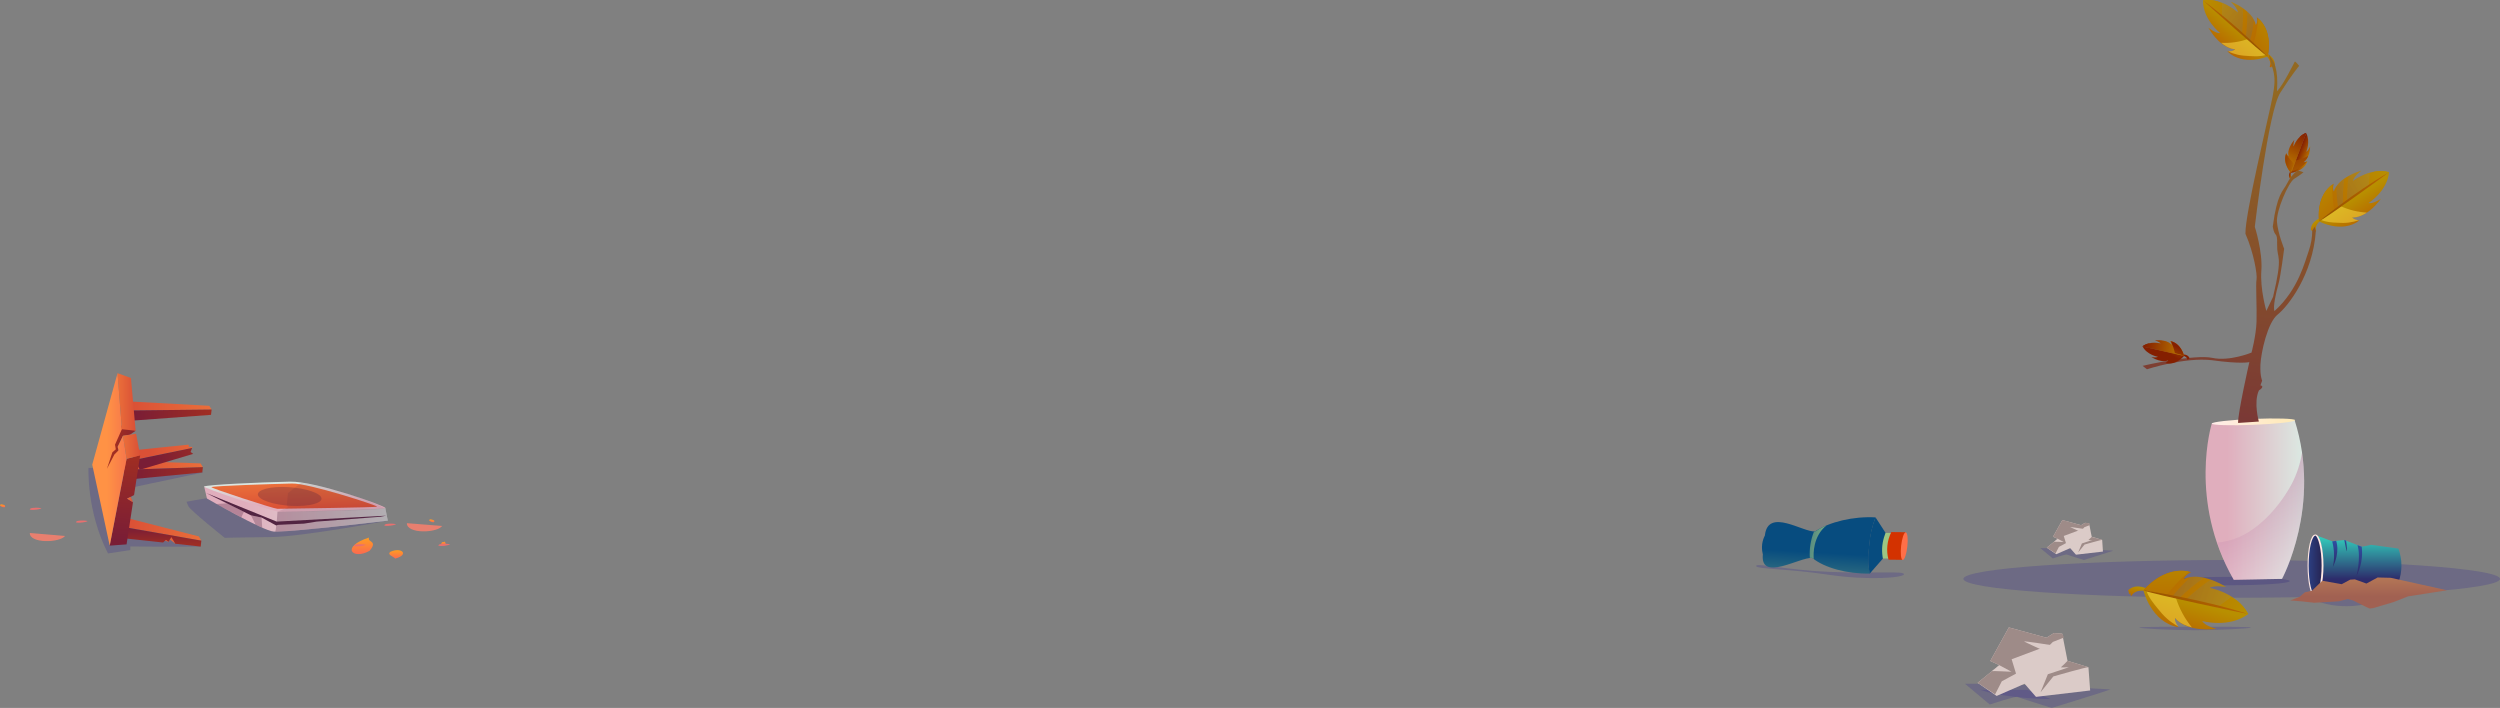 <?xml version="1.0" encoding="utf-8"?>
<!-- Generator: Adobe Illustrator 25.0.1, SVG Export Plug-In . SVG Version: 6.00 Build 0)  -->
<svg version="1.1" id="Layer_1" xmlns="http://www.w3.org/2000/svg" xmlns:xlink="http://www.w3.org/1999/xlink" x="0px" y="0px"
	 viewBox="0 0 1601.8 453.6" style="enable-background:new 0 0 1601.8 453.6;" xml:space="preserve">
<rect x="0" y="0" width="1601.8" height="453.6" fill="#808080" stroke="none"/>
<style type="text/css">
	.st0{opacity:0.3;fill-rule:evenodd;clip-rule:evenodd;fill:#42388E;enable-background:new    ;}
	.st1{fill-rule:evenodd;clip-rule:evenodd;fill:url(#SVGID_1_);}
	.st2{opacity:0.3;fill-rule:evenodd;clip-rule:evenodd;fill:#522442;enable-background:new    ;}
	.st3{fill-rule:evenodd;clip-rule:evenodd;fill:url(#SVGID_2_);}
	.st4{fill-rule:evenodd;clip-rule:evenodd;fill:url(#SVGID_3_);}
	.st5{fill-rule:evenodd;clip-rule:evenodd;fill:#522442;}
	.st6{opacity:0.12;fill-rule:evenodd;clip-rule:evenodd;fill:#522442;enable-background:new    ;}
	.st7{opacity:0.3;fill:#42388E;enable-background:new    ;}
	.st8{opacity:0.3;fill:#322E7C;enable-background:new    ;}
	.st9{opacity:0.3;fill-rule:evenodd;clip-rule:evenodd;fill:#993459;enable-background:new    ;}
	.st10{fill-rule:evenodd;clip-rule:evenodd;fill:#3147A1;}
	.st11{fill-rule:evenodd;clip-rule:evenodd;fill:#FFCF9D;}
	.st12{fill:url(#SVGID_4_);}
	.st13{opacity:0.3;fill:url(#SVGID_5_);enable-background:new    ;}
	.st14{fill:url(#SVGID_6_);}
	.st15{fill-rule:evenodd;clip-rule:evenodd;fill:url(#SVGID_7_);}
	.st16{fill-rule:evenodd;clip-rule:evenodd;fill:url(#SVGID_8_);}
	.st17{opacity:0.3;fill-rule:evenodd;clip-rule:evenodd;fill:url(#SVGID_9_);enable-background:new    ;}
	.st18{fill-rule:evenodd;clip-rule:evenodd;fill:url(#SVGID_10_);}
	.st19{fill-rule:evenodd;clip-rule:evenodd;fill:url(#SVGID_11_);}
	.st20{opacity:0.3;fill-rule:evenodd;clip-rule:evenodd;fill:url(#SVGID_12_);enable-background:new    ;}
	.st21{fill-rule:evenodd;clip-rule:evenodd;fill:url(#SVGID_13_);}
	.st22{opacity:0.5;fill-rule:evenodd;clip-rule:evenodd;fill:#FFE148;enable-background:new    ;}
	.st23{fill-rule:evenodd;clip-rule:evenodd;fill:url(#SVGID_14_);}
	.st24{fill-rule:evenodd;clip-rule:evenodd;fill:url(#SVGID_15_);}
	.st25{fill-rule:evenodd;clip-rule:evenodd;fill:url(#SVGID_16_);}
	.st26{opacity:0.3;fill-rule:evenodd;clip-rule:evenodd;fill:url(#SVGID_17_);enable-background:new    ;}
	.st27{fill-rule:evenodd;clip-rule:evenodd;fill:url(#SVGID_18_);}
	.st28{fill-rule:evenodd;clip-rule:evenodd;fill:url(#SVGID_19_);}
	.st29{opacity:0.3;fill-rule:evenodd;clip-rule:evenodd;fill:url(#SVGID_20_);enable-background:new    ;}
	.st30{fill-rule:evenodd;clip-rule:evenodd;fill:url(#SVGID_21_);}
	.st31{opacity:0.5;fill-rule:evenodd;clip-rule:evenodd;fill:url(#SVGID_22_);enable-background:new    ;}
	.st32{fill-rule:evenodd;clip-rule:evenodd;fill:url(#SVGID_23_);}
	.st33{fill-rule:evenodd;clip-rule:evenodd;fill:url(#SVGID_24_);}
	.st34{fill-rule:evenodd;clip-rule:evenodd;fill:url(#SVGID_25_);}
	.st35{opacity:0.3;fill-rule:evenodd;clip-rule:evenodd;fill:url(#SVGID_26_);enable-background:new    ;}
	.st36{fill-rule:evenodd;clip-rule:evenodd;fill:url(#SVGID_27_);}
	.st37{fill-rule:evenodd;clip-rule:evenodd;fill:url(#SVGID_28_);}
	.st38{opacity:0.3;fill-rule:evenodd;clip-rule:evenodd;fill:url(#SVGID_29_);enable-background:new    ;}
	.st39{fill-rule:evenodd;clip-rule:evenodd;fill:url(#SVGID_30_);}
	.st40{fill-rule:evenodd;clip-rule:evenodd;fill:url(#SVGID_31_);}
	.st41{fill:url(#SVGID_32_);}
	.st42{fill-rule:evenodd;clip-rule:evenodd;fill:url(#SVGID_33_);}
	.st43{fill-rule:evenodd;clip-rule:evenodd;fill:url(#SVGID_34_);}
	.st44{opacity:0.3;fill-rule:evenodd;clip-rule:evenodd;fill:url(#SVGID_35_);enable-background:new    ;}
	.st45{fill-rule:evenodd;clip-rule:evenodd;fill:url(#SVGID_36_);}
	.st46{fill-rule:evenodd;clip-rule:evenodd;fill:url(#SVGID_37_);}
	.st47{opacity:0.3;fill-rule:evenodd;clip-rule:evenodd;fill:url(#SVGID_38_);enable-background:new    ;}
	.st48{fill-rule:evenodd;clip-rule:evenodd;fill:url(#SVGID_39_);}
	.st49{opacity:0.5;fill-rule:evenodd;clip-rule:evenodd;fill:url(#SVGID_40_);enable-background:new    ;}
	.st50{fill-rule:evenodd;clip-rule:evenodd;fill:url(#SVGID_41_);}
	.st51{fill-rule:evenodd;clip-rule:evenodd;fill:url(#SVGID_42_);}
	.st52{fill-rule:evenodd;clip-rule:evenodd;fill:url(#SVGID_43_);}
	.st53{opacity:0.3;fill-rule:evenodd;clip-rule:evenodd;fill:url(#SVGID_44_);enable-background:new    ;}
	.st54{fill-rule:evenodd;clip-rule:evenodd;fill:url(#SVGID_45_);}
	.st55{fill-rule:evenodd;clip-rule:evenodd;fill:url(#SVGID_46_);}
	.st56{opacity:0.3;fill-rule:evenodd;clip-rule:evenodd;fill:url(#SVGID_47_);enable-background:new    ;}
	.st57{fill-rule:evenodd;clip-rule:evenodd;fill:url(#SVGID_48_);}
	.st58{fill-rule:evenodd;clip-rule:evenodd;fill:url(#SVGID_49_);}
	.st59{fill-rule:evenodd;clip-rule:evenodd;fill:url(#SVGID_50_);}
	.st60{fill:#FFE8E3;}
	.st61{fill:url(#SVGID_51_);}
	.st62{fill-rule:evenodd;clip-rule:evenodd;fill:#FFE8E3;}
	.st63{fill-rule:evenodd;clip-rule:evenodd;fill:url(#SVGID_52_);}
	.st64{fill-rule:evenodd;clip-rule:evenodd;fill:url(#SVGID_53_);}
	.st65{fill-rule:evenodd;clip-rule:evenodd;fill:url(#SVGID_54_);}
	.st66{fill-rule:evenodd;clip-rule:evenodd;fill:url(#SVGID_55_);}
	.st67{fill-rule:evenodd;clip-rule:evenodd;fill:#DBCBC8;}
	.st68{fill-rule:evenodd;clip-rule:evenodd;fill:#9E8B88;}
	.st69{fill-rule:evenodd;clip-rule:evenodd;fill:url(#SVGID_56_);}
	.st70{fill-rule:evenodd;clip-rule:evenodd;fill:url(#SVGID_57_);}
	.st71{fill-rule:evenodd;clip-rule:evenodd;fill:#D33200;}
	.st72{fill:#FF6F48;}
	.st73{fill-rule:evenodd;clip-rule:evenodd;fill:url(#SVGID_58_);}
	.st74{fill-rule:evenodd;clip-rule:evenodd;fill:url(#SVGID_59_);}
	.st75{fill-rule:evenodd;clip-rule:evenodd;fill:url(#SVGID_60_);}
	.st76{fill-rule:evenodd;clip-rule:evenodd;fill:url(#SVGID_61_);}
	.st77{fill-rule:evenodd;clip-rule:evenodd;fill:url(#SVGID_62_);}
	.st78{fill-rule:evenodd;clip-rule:evenodd;fill:url(#SVGID_63_);}
	.st79{fill-rule:evenodd;clip-rule:evenodd;fill:url(#SVGID_64_);}
	.st80{fill-rule:evenodd;clip-rule:evenodd;fill:url(#SVGID_65_);}
	.st81{fill-rule:evenodd;clip-rule:evenodd;fill:url(#SVGID_66_);}
	.st82{fill-rule:evenodd;clip-rule:evenodd;fill:url(#SVGID_67_);}
	.st83{fill-rule:evenodd;clip-rule:evenodd;fill:url(#SVGID_68_);}
	.st84{fill-rule:evenodd;clip-rule:evenodd;fill:url(#SVGID_69_);}
	.st85{fill-rule:evenodd;clip-rule:evenodd;fill:url(#SVGID_70_);}
	.st86{fill-rule:evenodd;clip-rule:evenodd;fill:url(#SVGID_71_);}
	.st87{fill-rule:evenodd;clip-rule:evenodd;fill:url(#SVGID_72_);}
	.st88{fill-rule:evenodd;clip-rule:evenodd;fill:url(#SVGID_73_);}
	.st89{fill-rule:evenodd;clip-rule:evenodd;fill:url(#SVGID_74_);}
	.st90{fill:url(#SVGID_75_);}
	.st91{fill:url(#SVGID_76_);}
	.st92{fill:url(#SVGID_77_);}
	.st93{fill:url(#SVGID_78_);}
	.st94{fill:url(#SVGID_79_);}
	.st95{fill-rule:evenodd;clip-rule:evenodd;fill:#E87F6F;}
	.st96{fill-rule:evenodd;clip-rule:evenodd;fill:#E8706F;}
</style>
<g>
	<g id="Layer_2_1_">
		<g id="Garbage">
			<path class="st0" d="M248.5,333.6c0,0-54.8,10.3-74.7,10.5s-29.8,0.5-29.8,0.5s-22.1-17.6-23.3-20.3l-1.2-2.8
				c0,0,32.7-6.2,37.7-5.6S248.5,333.6,248.5,333.6z"/>
			
				<linearGradient id="SVGID_1_" gradientUnits="userSpaceOnUse" x1="130.75" y1="129.116" x2="248.48" y2="129.116" gradientTransform="matrix(1 0 0 -1 0 455.276)">
				<stop  offset="0.22" style="stop-color:#E0AEBD"/>
				<stop  offset="1" style="stop-color:#DBEAE3"/>
			</linearGradient>
			<path class="st1" d="M248.5,333.6c0,0-57.1,6.8-70.6,7h-0.1c-1,0-1.8,0-2.4,0c-7.1-0.5-42.8-21.2-42.8-21.2
				c-0.5-2-1.8-7.7-1.8-7.7l73.1,12.4l43,1.4C247.4,328.4,248.5,333.6,248.5,333.6z"/>
			<path class="st2" d="M248.5,333.6c0,0-57.1,6.8-70.6,7h-1.5c0.8-3,1.4-12.8,1.4-12.8l26.1-3.8l43,1.4
				C247.4,328.4,248.5,333.6,248.5,333.6z"/>
			
				<linearGradient id="SVGID_2_" gradientUnits="userSpaceOnUse" x1="140.227" y1="218.375" x2="140.227" y2="237.521" gradientTransform="matrix(1 -2.478114e-02 -2.478114e-02 -1 54.244 549.481)">
				<stop  offset="0.22" style="stop-color:#E0AEBD"/>
				<stop  offset="1" style="stop-color:#DBEAE3"/>
			</linearGradient>
			<path class="st3" d="M130.8,311.7c-1.7,0.7,44.9,16.3,48.2,16.2c14-0.3,66.9-1.4,67.9-2.4s-44.3-17.3-61.2-16.9
				C164.7,309.1,133.5,310.5,130.8,311.7z"/>
			
				<linearGradient id="SVGID_3_" gradientUnits="userSpaceOnUse" x1="140.011" y1="219.984" x2="140.011" y2="236.408" gradientTransform="matrix(1 -2.478114e-02 -2.478114e-02 -1 54.244 549.481)">
				<stop  offset="0" style="stop-color:#DA5036"/>
				<stop  offset="1" style="stop-color:#EA6F3A"/>
			</linearGradient>
			<path class="st4" d="M135.5,312.1c-1.1,0.5,40.1,13.9,42.2,13.9c8.9-0.2,63.3-0.8,63.9-1.4s-43.8-15.1-54.5-14.8
				C173.8,310.1,137.2,311.3,135.5,312.1z"/>
			<polygon class="st5" points="131.9,315.8 177.3,334.2 247.5,330.4 243.8,331.1 202.9,334.2 194.8,335.5 178,336.3 177,336.7 
				167.6,331.6 160.8,330.2 131.9,315.8 			"/>
			<path class="st2" d="M165.8,318.2c2.7,3.4,13.9,6.1,24.8,6s17.5-2.9,14.8-6.2s-13.7-6-24.6-6S163.1,314.9,165.8,318.2z"/>
			<polygon class="st2" points="160.8,330.2 163.8,336.2 168,338.1 167.6,331.6 			"/>
			<polygon class="st2" points="156.3,327.9 154.6,331.5 138.6,322.9 145.4,322.5 			"/>
			<path class="st6" d="M177.8,327.9c0,0,66.9-0.6,69-2.3c-17.1-7.9-35.2-13.4-53.8-16.3l-8.5,6.6l-0.8,8.2l1.1,0.8L177.8,327.9z"/>
			<path class="st0" d="M69.2,354.6c-13.8-26.9-12.5-54.8-12.5-54.8h70.3l3.1,2.9l-45.4,9.6l-3.2,30.9l43.8,4.6l3.4,2.4
				c0,0-27.3,0.2-45.2-0.1v2.3L69.2,354.6z"/>
			<g id="Layer_2-2">
				<g id="Leave_Pot_Behnid_the_charachters_rock">
					<ellipse class="st7" cx="1429.9" cy="370.9" rx="171.9" ry="12.1"/>
					<ellipse class="st8" cx="1428.4" cy="372.3" rx="38.7" ry="2.7"/>
					<path class="st9" d="M1289.7,420.2c1.1-3.8,13.3,2.3,13.3,2.3S1288.3,425.2,1289.7,420.2z"/>
					<path class="st0" d="M1483.6,384.8c0,0,28.4-3.3,40.1,0C1511.1,389.5,1495.8,389.7,1483.6,384.8z"/>
					<path class="st0" d="M1268.9,442h30.1l14.8,5.9C1313.8,447.9,1286.1,447.9,1268.9,442z"/>
					<path class="st10" d="M1208.8,347c-4.1-1.3-2.3,8.1-1.2,8.8C1208.6,355.9,1210.1,350.4,1208.8,347z"/>
					<path class="st11" d="M1512.2,375.2c0,0,3.9-1.7,5.7-0.8C1517.9,374.4,1514.9,374.9,1512.2,375.2z"/>
					
						<linearGradient id="SVGID_4_" gradientUnits="userSpaceOnUse" x1="1413.105" y1="134.956" x2="1476.371" y2="134.956" gradientTransform="matrix(1 0 0 -1 0 455.276)">
						<stop  offset="0.22" style="stop-color:#E0AEBD"/>
						<stop  offset="1" style="stop-color:#DBEAE3"/>
					</linearGradient>
					<path class="st12" d="M1417.1,271.5c0,0-15.2,49.1,14.1,100l30.9-0.6c0,0,25.6-47,8.1-101.7L1417.1,271.5z"/>
					
						<linearGradient id="SVGID_5_" gradientUnits="userSpaceOnUse" x1="1440.271" y1="157.579" x2="1471.361" y2="69.429" gradientTransform="matrix(1 0 0 -1 0 455.276)">
						<stop  offset="0" style="stop-color:#A23776"/>
						<stop  offset="1" style="stop-color:#FFFFFF"/>
					</linearGradient>
					<path class="st13" d="M1475,289.9c-1.1,6.9-3.3,13.7-6.5,19.9c-3.9,7.3-8.8,14.1-14.5,20.1c-5.7,5.9-12.3,11.2-19.8,14.4
						c-4.2,1.8-8.7,2.9-13.2,3.3h-0.5c2.8,8.3,6.5,16.2,10.8,23.8l30.9-0.6C1462.2,370.9,1481.5,335.2,1475,289.9z"/>
					
						<linearGradient id="SVGID_6_" gradientUnits="userSpaceOnUse" x1="1412.134" y1="202.839" x2="1465.954" y2="202.839" gradientTransform="matrix(0.989 -4.042106e-02 -8.627049e-04 -1.001 16.867 531.654)">
						<stop  offset="0" style="stop-color:#FFEDEE"/>
						<stop  offset="1" style="stop-color:#FFEAB8"/>
					</linearGradient>
					<path class="st14" d="M1443.7,268.4c14.7-0.6,26.7-0.2,26.8,0.8c0,1.1-11.9,2.4-26.6,3c-14.7,0.6-26.7,0.2-26.8-0.8
						C1417,270.4,1429,269,1443.7,268.4z"/>
					
						<linearGradient id="SVGID_7_" gradientUnits="userSpaceOnUse" x1="1431.649" y1="944.636" x2="1431.429" y2="950.686" gradientTransform="matrix(0.865 -0.502 -0.502 -0.865 722.429 1683.21)">
						<stop  offset="0" style="stop-color:#B86600"/>
						<stop  offset="1" style="stop-color:#B88F00"/>
					</linearGradient>
					<path class="st15" d="M1487.5,139.4c0,0-7,2-6.9,8l1.8,1l0.3-0.8l0.6,0.8l0.7-0.4c0,0-1.8-3.6,4.1-7.8L1487.5,139.4z"/>
					
						<linearGradient id="SVGID_8_" gradientUnits="userSpaceOnUse" x1="1433.912" y1="958.302" x2="1488.496" y2="958.302" gradientTransform="matrix(0.865 -0.502 -0.502 -0.865 722.429 1683.21)">
						<stop  offset="0" style="stop-color:#B86600"/>
						<stop  offset="1" style="stop-color:#B88F00"/>
					</linearGradient>
					<path class="st16" d="M1485.9,141.8c0,0-2.6-16.6,9.4-24.2c-1.1,3.7,0.1,5,0.1,5s1.6-8.3,17.5-13.2c0,0-5,3.7-5.3,6.5
						c0,0,11.3-8.7,23.1-5.6L1485.9,141.8z"/>
					
						<linearGradient id="SVGID_9_" gradientUnits="userSpaceOnUse" x1="1433.932" y1="958.919" x2="1488.492" y2="958.919" gradientTransform="matrix(0.865 -0.502 -0.502 -0.865 722.429 1683.21)">
						<stop  offset="0" style="stop-color:#685E5E"/>
						<stop  offset="1" style="stop-color:#B59945"/>
					</linearGradient>
					<path class="st17" d="M1518.4,110.7c-3.9,1.1-7.5,2.9-10.8,5.2c0.3-2.8,5.3-6.5,5.3-6.5c-2.8,0.8-5.5,1.9-8,3.3
						c-0.4,2.3-0.7,4.5-0.8,6.8c-0.2,3-0.3,6.1-0.3,9.2v0.5l13.7-9.6C1518,116.6,1518.2,113.6,1518.4,110.7z"/>
					
						<linearGradient id="SVGID_10_" gradientUnits="userSpaceOnUse" x1="1433.932" y1="956.887" x2="1488.492" y2="956.887" gradientTransform="matrix(0.865 -0.502 -0.502 -0.865 722.429 1683.21)">
						<stop  offset="0" style="stop-color:#B86600"/>
						<stop  offset="1" style="stop-color:#B88F00"/>
					</linearGradient>
					<path class="st18" d="M1520.5,117.5l10.2-7.2c-3.1-0.8-6.4-0.9-9.5-0.3C1521,112.5,1520.8,115,1520.5,117.5z"/>
					
						<linearGradient id="SVGID_11_" gradientUnits="userSpaceOnUse" x1="1448.466" y1="939.897" x2="1439.476" y2="973.047" gradientTransform="matrix(0.865 -0.502 -0.502 -0.865 722.429 1683.21)">
						<stop  offset="0" style="stop-color:#B86600"/>
						<stop  offset="1" style="stop-color:#B88F00"/>
					</linearGradient>
					<path class="st19" d="M1494.4,118.2c-10.9,7.9-8.5,23.6-8.5,23.6l9.8-6.9C1494.7,129.4,1494.2,123.8,1494.4,118.2z"/>
					
						<linearGradient id="SVGID_12_" gradientUnits="userSpaceOnUse" x1="1433.932" y1="958.588" x2="1488.492" y2="958.588" gradientTransform="matrix(0.865 -0.502 -0.502 -0.865 722.429 1683.21)">
						<stop  offset="0" style="stop-color:#685E5E"/>
						<stop  offset="1" style="stop-color:#B59945"/>
					</linearGradient>
					<path class="st20" d="M1498.2,133.2l3-2.1c0-0.1,0-0.3,0-0.4c-0.2-5.3,0.1-10.6,0.8-15.8v-0.2c-1.9,1.3-3.5,2.9-4.9,4.8
						C1497,124,1497.3,128.6,1498.2,133.2z"/>
					
						<linearGradient id="SVGID_13_" gradientUnits="userSpaceOnUse" x1="1461.804" y1="934.636" x2="1461.174" y2="951.406" gradientTransform="matrix(0.865 -0.502 -0.502 -0.865 722.429 1683.21)">
						<stop  offset="0" style="stop-color:#B86600"/>
						<stop  offset="1" style="stop-color:#B88F00"/>
					</linearGradient>
					<path class="st21" d="M1485.8,141.8c0,0,14.7,8.1,26-0.6c-3.9-0.2-4.7-1.9-4.7-1.9s8.4,1.4,18.4-11.9c0,0-5.2,3.4-7.9,2.7
						c0,0,12-7.6,13.1-19.8L1485.8,141.8z"/>
					<path class="st22" d="M1499.7,132.1l-12.6,8.8c3.2,1.4,7.1,1.7,10.5,1.8c2.4,0.2,4.9,0.2,7.3-0.1c2.2-0.3,4.4-0.8,6.5-1.5
						c-3.5-0.3-4.3-1.8-4.3-1.8s3.8,0.6,9.4-3.1C1510.7,135.9,1505,134.5,1499.7,132.1z"/>
					
						<linearGradient id="SVGID_14_" gradientUnits="userSpaceOnUse" x1="1433.84" y1="952.508" x2="1488.406" y2="952.508" gradientTransform="matrix(0.865 -0.502 -0.502 -0.865 722.429 1683.21)">
						<stop  offset="0" style="stop-color:#965300"/>
						<stop  offset="1" style="stop-color:#B86500"/>
					</linearGradient>
					<path class="st23" d="M1485.8,141.8c0,0,22.7-18.7,44.8-31.4C1530.7,110.4,1490,140.1,1485.8,141.8z"/>
					
						<linearGradient id="SVGID_15_" gradientUnits="userSpaceOnUse" x1="1621.857" y1="1186.41" x2="1621.747" y2="1189.43" gradientTransform="matrix(0.436 -0.9 -0.9 -0.436 1829.7 2089.963)">
						<stop  offset="0" style="stop-color:#C28200"/>
						<stop  offset="1" style="stop-color:#841F00"/>
					</linearGradient>
					<path class="st24" d="M1467.8,109.3c0,0-2.3,2.8-0.6,5.2l1-0.1l-0.1-0.4l0.4,0.2l0.2-0.3c0,0-1.8-1-0.5-4.4L1467.8,109.3z"/>
					
						<linearGradient id="SVGID_16_" gradientUnits="userSpaceOnUse" x1="1622.983" y1="1193.299" x2="1650.263" y2="1193.299" gradientTransform="matrix(0.436 -0.9 -0.9 -0.436 1829.7 2089.963)">
						<stop  offset="0" style="stop-color:#C28200"/>
						<stop  offset="1" style="stop-color:#841F00"/>
					</linearGradient>
					<path class="st25" d="M1467.8,110.7c0,0-5.7-6.2-2.9-12.7c0.6,1.8,1.5,2,1.5,2s-1.7-3.9,3.6-10.3c0,0-1,2.9-0.4,4.2
						c0,0,2.2-6.8,8-8.8L1467.8,110.7z"/>
					
						<linearGradient id="SVGID_17_" gradientUnits="userSpaceOnUse" x1="1623.009" y1="1193.617" x2="1650.289" y2="1193.617" gradientTransform="matrix(0.436 -0.9 -0.9 -0.436 1829.7 2089.963)">
						<stop  offset="0" style="stop-color:#C28200"/>
						<stop  offset="1" style="stop-color:#841F00"/>
					</linearGradient>
					<path class="st26" d="M1472.6,88.7c-1.3,1.5-2.3,3.3-3,5.2c-0.7-1.3,0.4-4.2,0.4-4.2c-0.9,1.1-1.7,2.3-2.4,3.6
						c0.5,1,1,2.1,1.6,3.1c0.8,1.3,1.6,2.6,2.4,3.9l0.2,0.2l3-7.8C1474,91.3,1473.3,90,1472.6,88.7z"/>
					
						<linearGradient id="SVGID_18_" gradientUnits="userSpaceOnUse" x1="1623.009" y1="1192.565" x2="1650.289" y2="1192.565" gradientTransform="matrix(0.436 -0.9 -0.9 -0.436 1829.7 2089.963)">
						<stop  offset="0" style="stop-color:#C28200"/>
						<stop  offset="1" style="stop-color:#841F00"/>
					</linearGradient>
					<path class="st27" d="M1475.3,91l2.2-5.8c-1.5,0.6-2.9,1.4-4,2.6C1474.2,88.8,1474.8,89.9,1475.3,91z"/>
					
						<linearGradient id="SVGID_19_" gradientUnits="userSpaceOnUse" x1="1630.282" y1="1184.042" x2="1625.782" y2="1200.612" gradientTransform="matrix(0.436 -0.9 -0.9 -0.436 1829.7 2089.963)">
						<stop  offset="0" style="stop-color:#C28200"/>
						<stop  offset="1" style="stop-color:#841F00"/>
					</linearGradient>
					<path class="st28" d="M1464.7,98.6c-2.3,6.3,3.1,12.1,3.1,12.1l2.1-5.6C1468,103.1,1466.2,100.9,1464.7,98.6z"/>
					
						<linearGradient id="SVGID_20_" gradientUnits="userSpaceOnUse" x1="1623.009" y1="1193.42" x2="1650.289" y2="1193.42" gradientTransform="matrix(0.436 -0.9 -0.9 -0.436 1829.7 2089.963)">
						<stop  offset="0" style="stop-color:#C28200"/>
						<stop  offset="1" style="stop-color:#841F00"/>
					</linearGradient>
					<path class="st29" d="M1470.5,103.7l0.7-1.7l-0.1-0.2c-1.5-2.1-2.9-4.4-4.1-6.8c0,0,0-0.1,0-0.1c-0.4,1.1-0.7,2.2-0.7,3.4
						C1467.4,100.3,1468.9,102.1,1470.5,103.7z"/>
					
						<linearGradient id="SVGID_21_" gradientUnits="userSpaceOnUse" x1="1636.935" y1="1181.411" x2="1636.615" y2="1189.791" gradientTransform="matrix(0.436 -0.9 -0.9 -0.436 1829.7 2089.963)">
						<stop  offset="0" style="stop-color:#C28200"/>
						<stop  offset="1" style="stop-color:#841F00"/>
					</linearGradient>
					<path class="st30" d="M1467.8,110.8c0,0,8.4-0.8,10.6-7.5c-1.7,1-2.5,0.6-2.5,0.6s3.9-1.8,4.3-10.1c0,0-1.2,2.9-2.5,3.4
						c0,0,2.8-6.5-0.1-11.9L1467.8,110.8z"/>
					
						<linearGradient id="SVGID_22_" gradientUnits="userSpaceOnUse" x1="1468.06" y1="350.341" x2="1478.95" y2="350.341" gradientTransform="matrix(1 0 0 -1 0 455.276)">
						<stop  offset="0" style="stop-color:#C28200"/>
						<stop  offset="1" style="stop-color:#841F00"/>
					</linearGradient>
					<path class="st31" d="M1470.8,102.8l-2.8,7.2c1.7-0.4,3.4-1.2,4.9-2.2c1.1-0.6,2.1-1.3,3-2.1c0.8-0.7,1.6-1.6,2.3-2.4
						c-1.5,0.9-2.3,0.5-2.3,0.5s1.8-0.8,3-3.9C1476.4,101.3,1473.7,102.3,1470.8,102.8z"/>
					
						<linearGradient id="SVGID_23_" gradientUnits="userSpaceOnUse" x1="1622.947" y1="1190.405" x2="1650.235" y2="1190.405" gradientTransform="matrix(0.436 -0.9 -0.9 -0.436 1829.7 2089.963)">
						<stop  offset="0" style="stop-color:#C28200"/>
						<stop  offset="1" style="stop-color:#841F00"/>
					</linearGradient>
					<path class="st32" d="M1467.8,110.8c2.7-8.7,5.9-17.3,9.8-25.6C1477.6,85.2,1469,108.9,1467.8,110.8z"/>
					
						<linearGradient id="SVGID_24_" gradientUnits="userSpaceOnUse" x1="2243.47" y1="550.933" x2="2243.24" y2="556.983" gradientTransform="matrix(-0.81 -0.59 0.59 -0.81 2945.037 1809.993)">
						<stop  offset="0" style="stop-color:#B86600"/>
						<stop  offset="1" style="stop-color:#B88F00"/>
					</linearGradient>
					<path class="st33" d="M1451.5,33.7c0,0,6.7,2.7,6,8.7l-1.9,0.8l-0.2-0.8l-0.6,0.8l-0.6-0.5c0,0,2.2-3.4-3.3-8.2L1451.5,33.7z"
						/>
					
						<linearGradient id="SVGID_25_" gradientUnits="userSpaceOnUse" x1="2248.815" y1="562.217" x2="2303.376" y2="562.217" gradientTransform="matrix(-0.81 -0.59 0.59 -0.81 2945.037 1809.993)">
						<stop  offset="0" style="stop-color:#B86600"/>
						<stop  offset="1" style="stop-color:#B88F00"/>
					</linearGradient>
					<path class="st34" d="M1452.9,36.1c0,0,4.3-16.3-6.9-25.1c0.7,3.8-0.7,5-0.7,5s-0.7-8.5-16-14.9c0,0,4.6,4.2,4.6,7
						c0,0-10.3-9.8-22.4-7.9L1452.9,36.1z"/>
					
						<linearGradient id="SVGID_26_" gradientUnits="userSpaceOnUse" x1="2248.815" y1="562.858" x2="2303.376" y2="562.858" gradientTransform="matrix(-0.81 -0.59 0.59 -0.81 2945.037 1809.993)">
						<stop  offset="0" style="stop-color:#685E5E"/>
						<stop  offset="1" style="stop-color:#B59945"/>
					</linearGradient>
					<path class="st35" d="M1423.7,1.9c3.7,1.5,7.2,3.6,10.2,6.3c0-2.8-4.6-7-4.6-7c2.7,1.1,5.3,2.5,7.7,4.1
						c0.2,2.3,0.2,4.6,0.1,6.9c-0.1,3.1-0.3,6.1-0.6,9.2c0,0.2,0,0.3-0.1,0.5l-12.7-11C1423.6,7.8,1423.6,4.8,1423.7,1.9z"/>
					
						<linearGradient id="SVGID_27_" gradientUnits="userSpaceOnUse" x1="2248.815" y1="560.761" x2="2303.376" y2="560.761" gradientTransform="matrix(-0.81 -0.59 0.59 -0.81 2945.037 1809.993)">
						<stop  offset="0" style="stop-color:#B86600"/>
						<stop  offset="1" style="stop-color:#B88F00"/>
					</linearGradient>
					<path class="st36" d="M1420.9,8.4l-9.4-8.2c3.2-0.5,6.4-0.2,9.5,0.7C1421,3.4,1420.9,5.9,1420.9,8.4z"/>
					
						<linearGradient id="SVGID_28_" gradientUnits="userSpaceOnUse" x1="2259.913" y1="545.38" x2="2250.923" y2="578.53" gradientTransform="matrix(-0.81 -0.59 0.59 -0.81 2945.037 1809.993)">
						<stop  offset="0" style="stop-color:#B86600"/>
						<stop  offset="1" style="stop-color:#B88F00"/>
					</linearGradient>
					<path class="st37" d="M1446.9,11.8c10.1,8.9,6,24.3,6,24.3l-9.1-7.9C1445.4,22.9,1446.5,17.4,1446.9,11.8z"/>
					
						<linearGradient id="SVGID_29_" gradientUnits="userSpaceOnUse" x1="2248.815" y1="562.49" x2="2303.376" y2="562.49" gradientTransform="matrix(-0.81 -0.59 0.59 -0.81 2945.037 1809.993)">
						<stop  offset="0" style="stop-color:#685E5E"/>
						<stop  offset="1" style="stop-color:#B59945"/>
					</linearGradient>
					<path class="st38" d="M1441.6,26.3l-2.8-2.4c0-0.1,0-0.3,0.1-0.4c0.7-5.3,1-10.6,0.9-15.9c0-0.1,0-0.2,0-0.2
						c1.7,1.5,3.2,3.3,4.3,5.3C1443.7,17.3,1442.9,21.9,1441.6,26.3z"/>
					
						<linearGradient id="SVGID_30_" gradientUnits="userSpaceOnUse" x1="2273.493" y1="540.932" x2="2272.873" y2="557.702" gradientTransform="matrix(-0.81 -0.59 0.59 -0.81 2945.037 1809.993)">
						<stop  offset="0" style="stop-color:#B86600"/>
						<stop  offset="1" style="stop-color:#B88F00"/>
					</linearGradient>
					<path class="st39" d="M1452.9,36.2c0,0-15.5,6.6-25.8-3.3c3.9,0.2,4.8-1.4,4.8-1.4s-8.5,0.5-17-13.8c0,0,4.8,3.9,7.6,3.5
						c0,0-11.2-8.8-11-21L1452.9,36.2z"/>
					<path class="st22" d="M1440.1,25.1l11.6,10.1c-3.4,1.1-7.3,0.9-10.6,0.7c-2.4-0.1-4.9-0.3-7.2-0.8c-2.2-0.5-4.3-1.2-6.3-2.2
						c3.6,0.1,4.5-1.4,4.5-1.4s-3.9,0.2-9-4.1C1428.8,27.8,1434.6,26.9,1440.1,25.1z"/>
					
						<linearGradient id="SVGID_31_" gradientUnits="userSpaceOnUse" x1="2248.745" y1="556.415" x2="2303.305" y2="556.415" gradientTransform="matrix(-0.81 -0.59 0.59 -0.81 2945.037 1809.993)">
						<stop  offset="0" style="stop-color:#965300"/>
						<stop  offset="1" style="stop-color:#B86500"/>
					</linearGradient>
					<path class="st40" d="M1452.9,36.2c0,0-20.6-20.9-41.4-35.9C1411.6,0.3,1449,34,1452.9,36.2z"/>
					
						<linearGradient id="SVGID_32_" gradientUnits="userSpaceOnUse" x1="1417.538" y1="175.085" x2="1445.318" y2="402.945" gradientTransform="matrix(1 0 0 -1 0 455.276)">
						<stop  offset="1.000000e-02" style="stop-color:#793636"/>
						<stop  offset="0.98" style="stop-color:#926821"/>
					</linearGradient>
					<path class="st41" d="M1434,271l13.3-0.9c0,0-3.5-12.1,0-19.9c4.3-2.8,1-3.3,1-3.3l1.1-3c0,0-1.4-2.8-1.1-10.2
						s4.5-27.2,11.2-32.3c6.6-5.3,22.3-25.5,24.3-53.2l-0.7-2.9l-1.6,2.5c0,4.4-0.8,8.7-2.2,12.8c-2.4,6.6-6.6,24.9-22,38.7
						c-1.1-2.6,1-11.8,2.5-17.1s3.7-22.8,3.7-22.8s-4-9.9-4.6-17.1s7.3-25.3,11-27.7c2.1-1.3,4.1-2.7,6-4.2c0,0-3.6-1.5-4.1-1
						c-2.7,2.2-4.9,5-6.4,8.1c-2.6,5.2-6.4,6.1-9.2,27.8c1.5,7.9,3,2.1,2.8,11.6s4,5.5-2.6,33.3l-4.3,9c0,0-4.1-13.8-3.2-25.9
						s-4.2-28-4.2-28s8.7-74.6,16.4-86c7.5-11.8,12-17.1,12-17.1s-2.5-3.2-2.8-2.7s-7.3,14.9-11.4,19c1-15.2-2-19.2-5.3-23.6
						c2.3,10.3,5.5,11.8,2.5,27s-17.7,75.2-17.4,87.9c5.4,12.2,7.7,26.4,7.1,29.3s0.3,18.4,0,27.2s-3.2,19.6-3.2,19.6
						s-14,5.8-25.1,3.4s-43,4.6-44.7,5.1l2.8,2.2c0,0,24.2-7.9,41.7-5.8c18.8,2.6,23.9,1.2,23.9,1.2S1433.7,265.1,1434,271z"/>
					
						<linearGradient id="SVGID_33_" gradientUnits="userSpaceOnUse" x1="2219.21" y1="669.393" x2="2219.1" y2="672.413" gradientTransform="matrix(-0.99 -0.13 0.13 -0.99 3509.004 1189.013)">
						<stop  offset="0" style="stop-color:#C28200"/>
						<stop  offset="1" style="stop-color:#841F00"/>
					</linearGradient>
					<path class="st42" d="M1398.2,227.1c0,0,3.6-0.4,4.7,2.4l-0.6,0.8l-0.3-0.3l-0.1,0.5h-0.4c0,0,0.2-2-3.4-2.8L1398.2,227.1z"/>
					
						<linearGradient id="SVGID_34_" gradientUnits="userSpaceOnUse" x1="2219.115" y1="683.355" x2="2246.394" y2="683.355" gradientTransform="matrix(-0.99 -0.13 0.13 -0.99 3509.004 1189.013)">
						<stop  offset="0" style="stop-color:#C28200"/>
						<stop  offset="1" style="stop-color:#841F00"/>
					</linearGradient>
					<path class="st43" d="M1399.4,227.9c0,0-2-8.2-9-9.4c1.2,1.5,0.9,2.4,0.9,2.4s-2.3-3.6-10.6-2.8c0,0,3,0.8,3.7,2
						c0,0-6.9-1.9-11.7,1.8L1399.4,227.9z"/>
					
						<linearGradient id="SVGID_35_" gradientUnits="userSpaceOnUse" x1="2219.115" y1="683.7" x2="2246.394" y2="683.7" gradientTransform="matrix(-0.99 -0.13 0.13 -0.99 3509.004 1189.013)">
						<stop  offset="0" style="stop-color:#C28200"/>
						<stop  offset="1" style="stop-color:#841F00"/>
					</linearGradient>
					<path class="st44" d="M1378.5,219.7c2-0.2,4-0.1,6,0.4c-0.7-1.2-3.7-2-3.7-2c1.4-0.2,2.9-0.2,4.3,0c0.6,1,1.2,2,1.7,3
						c0.7,1.4,1.3,2.8,1.9,4.2l0.1,0.2l-8.2-1.8C1379.8,222.4,1379.1,221.1,1378.5,219.7z"/>
					
						<linearGradient id="SVGID_36_" gradientUnits="userSpaceOnUse" x1="2219.115" y1="682.728" x2="2246.394" y2="682.728" gradientTransform="matrix(-0.99 -0.13 0.13 -0.99 3509.004 1189.013)">
						<stop  offset="0" style="stop-color:#C28200"/>
						<stop  offset="1" style="stop-color:#841F00"/>
					</linearGradient>
					<path class="st45" d="M1378.8,223.3l-6.1-1.4c1.3-1,2.8-1.6,4.4-1.9C1377.6,221.1,1378.2,222.2,1378.8,223.3z"/>
					
						<linearGradient id="SVGID_37_" gradientUnits="userSpaceOnUse" x1="2229.127" y1="667.723" x2="2224.627" y2="684.293" gradientTransform="matrix(-0.99 -0.13 0.13 -0.99 3509.004 1189.013)">
						<stop  offset="0" style="stop-color:#C28200"/>
						<stop  offset="1" style="stop-color:#841F00"/>
					</linearGradient>
					<path class="st46" d="M1391,218.6c6.6,1.6,8.4,9.3,8.4,9.3l-5.8-1.3C1393,223.9,1392.1,221.2,1391,218.6z"/>
					
						<linearGradient id="SVGID_38_" gradientUnits="userSpaceOnUse" x1="2219.115" y1="683.525" x2="2246.394" y2="683.525" gradientTransform="matrix(-0.99 -0.13 0.13 -0.99 3509.004 1189.013)">
						<stop  offset="0" style="stop-color:#C28200"/>
						<stop  offset="1" style="stop-color:#841F00"/>
					</linearGradient>
					<path class="st47" d="M1392.1,226.3l-1.8-0.4l-0.1-0.2c-0.9-2.5-2.1-4.9-3.4-7.2c0,0,0-0.1-0.1-0.1c1.1,0.2,2.2,0.7,3.2,1.3
						C1390.9,221.8,1391.6,224,1392.1,226.3z"/>
					
						<linearGradient id="SVGID_39_" gradientUnits="userSpaceOnUse" x1="2234.302" y1="664.394" x2="2233.992" y2="672.774" gradientTransform="matrix(-0.99 -0.13 0.13 -0.99 3509.004 1189.013)">
						<stop  offset="0" style="stop-color:#C28200"/>
						<stop  offset="1" style="stop-color:#841F00"/>
					</linearGradient>
					<path class="st48" d="M1399.5,227.9c0,0-5.3,6.6-12.1,4.7c1.8-0.8,1.8-1.8,1.8-1.8s-3.6,2.2-10.8-2c0,0,3,0.6,4.2-0.2
						c0,0-7-1.2-9.8-6.6L1399.5,227.9z"/>
					
						<linearGradient id="SVGID_40_" gradientUnits="userSpaceOnUse" x1="2195.037" y1="662.653" x2="2205.927" y2="662.653" gradientTransform="matrix(-0.55 0.83 -0.83 -0.55 3155.499 -1238.218)">
						<stop  offset="0" style="stop-color:#C28200"/>
						<stop  offset="1" style="stop-color:#841F00"/>
					</linearGradient>
					<path class="st49" d="M1391.2,226.1l7.5,1.7c-1.3,1.2-2.9,2.2-4.5,2.8c-1.1,0.5-2.2,1-3.4,1.4c-1.1,0.3-2.2,0.5-3.3,0.5
						c1.6-0.8,1.7-1.7,1.7-1.7s-1.7,1-5,0.4C1386.8,230,1389.2,228.2,1391.2,226.1z"/>
					
						<linearGradient id="SVGID_41_" gradientUnits="userSpaceOnUse" x1="2219.085" y1="680.506" x2="2246.365" y2="680.506" gradientTransform="matrix(-0.99 -0.13 0.13 -0.99 3509.004 1189.013)">
						<stop  offset="0" style="stop-color:#C28200"/>
						<stop  offset="1" style="stop-color:#841F00"/>
					</linearGradient>
					<path class="st50" d="M1399.5,227.9c-8.8-2.6-17.7-4.6-26.7-6C1372.7,221.9,1397.2,227.9,1399.5,227.9z"/>
					<path class="st7" d="M1442.2,402.1c0,0.6-21.9,1.7-35.7,1.7s-35.8-1.1-35.8-1.7s22-0.5,35.8-0.5S1442.2,401.5,1442.2,402.1z"/>
					
						<linearGradient id="SVGID_42_" gradientUnits="userSpaceOnUse" x1="1342.112" y1="392.567" x2="1341.832" y2="400.167" gradientTransform="matrix(0.953 0.304 0.304 -0.953 -29.273 349.747)">
						<stop  offset="0" style="stop-color:#B86600"/>
						<stop  offset="1" style="stop-color:#B88F00"/>
					</linearGradient>
					<path class="st51" d="M1376.9,377.8c0,0-7.7-4.8-13.3,0.3l0.6,2.5l1-0.4l-0.3,1.2l0.9,0.3c0,0,1.8-4.8,10.7-2.8L1376.9,377.8z"
						/>
					
						<linearGradient id="SVGID_43_" gradientUnits="userSpaceOnUse" x1="1344.964" y1="409.503" x2="1413.473" y2="409.503" gradientTransform="matrix(0.953 0.304 0.304 -0.953 -29.273 349.747)">
						<stop  offset="0" style="stop-color:#B86600"/>
						<stop  offset="1" style="stop-color:#B88F00"/>
					</linearGradient>
					<path class="st52" d="M1373.4,378.2c0,0,13.3-16.5,30.5-11.6c-4.4,2.1-4.6,4.4-4.6,4.4s9.1-5.6,27,5.1c0,0-7.6-1.5-10.5,0.6
						c0,0,17.6,3.1,24.7,16.8L1373.4,378.2z"/>
					
						<linearGradient id="SVGID_44_" gradientUnits="userSpaceOnUse" x1="1344.951" y1="410.286" x2="1413.481" y2="410.286" gradientTransform="matrix(0.953 0.304 0.304 -0.953 -29.273 349.747)">
						<stop  offset="0" style="stop-color:#685E5E"/>
						<stop  offset="1" style="stop-color:#B59945"/>
					</linearGradient>
					<path class="st53" d="M1429.8,382.3c-4.3-2.7-9-4.6-14-5.6c2.9-2.1,10.5-0.6,10.5-0.6c-3.1-1.9-6.4-3.5-9.8-4.7
						c-2.4,1.5-4.8,3.2-7,5c-3,2.4-6,4.9-8.8,7.5l-0.5,0.4l20.5,4.7C1423.8,386.9,1426.9,384.6,1429.8,382.3z"/>
					
						<linearGradient id="SVGID_45_" gradientUnits="userSpaceOnUse" x1="1344.951" y1="407.703" x2="1413.481" y2="407.703" gradientTransform="matrix(0.953 0.304 0.304 -0.953 -29.273 349.747)">
						<stop  offset="0" style="stop-color:#B86600"/>
						<stop  offset="1" style="stop-color:#B88F00"/>
					</linearGradient>
					<path class="st54" d="M1425.2,390l15.3,3.5c-1.9-3.6-4.6-6.7-7.8-9.1C1430.3,386.3,1427.8,388.2,1425.2,390z"/>
					
						<linearGradient id="SVGID_46_" gradientUnits="userSpaceOnUse" x1="1363.182" y1="386.622" x2="1351.892" y2="428.241" gradientTransform="matrix(0.953 0.304 0.304 -0.953 -29.273 349.747)">
						<stop  offset="0" style="stop-color:#B86600"/>
						<stop  offset="1" style="stop-color:#B88F00"/>
					</linearGradient>
					<path class="st55" d="M1402.5,366.2c-16.5-3.5-29.1,12-29.1,12l14.7,3.3C1392.3,376,1397.2,370.8,1402.5,366.2z"/>
					
						<linearGradient id="SVGID_47_" gradientUnits="userSpaceOnUse" x1="1344.951" y1="409.865" x2="1413.481" y2="409.865" gradientTransform="matrix(0.953 0.304 0.304 -0.953 -29.273 349.747)">
						<stop  offset="0" style="stop-color:#685E5E"/>
						<stop  offset="1" style="stop-color:#B59945"/>
					</linearGradient>
					<path class="st56" d="M1391.7,382.4l4.5,1l0.4-0.4c4.8-4.6,9.9-8.9,15.4-12.7l0.2-0.1c-2.8-0.7-5.7-0.8-8.6-0.5
						C1399.3,373.5,1395.3,377.8,1391.7,382.4z"/>
					
						<linearGradient id="SVGID_48_" gradientUnits="userSpaceOnUse" x1="1379.952" y1="380.007" x2="1379.172" y2="401.067" gradientTransform="matrix(0.953 0.304 0.304 -0.953 -29.273 349.747)">
						<stop  offset="0" style="stop-color:#B86600"/>
						<stop  offset="1" style="stop-color:#B88F00"/>
					</linearGradient>
					<path class="st57" d="M1373.3,378.2c0,0,4.9,20.6,22.5,23.7c-3.1-3.8-2.2-5.9-2.2-5.9s5.8,9,26.6,7c0,0-7.5-1.9-9.2-5.1
						c0,0,17.2,4.8,29.5-4.5L1373.3,378.2z"/>
					<path class="st22" d="M1394.1,382.9l-18.8-4.3c1.4,4.2,4.5,8,7.2,11.3c1.9,2.4,3.9,4.7,6.2,6.7c2.1,1.8,4.4,3.4,6.9,4.8
						c-2.7-3.5-2-5.5-2-5.5s2.7,4.1,10.8,6.1C1399.8,396.4,1396.3,389.9,1394.1,382.9z"/>
					
						<linearGradient id="SVGID_49_" gradientUnits="userSpaceOnUse" x1="1344.872" y1="402.221" x2="1413.393" y2="402.221" gradientTransform="matrix(0.953 0.304 0.304 -0.953 -29.273 349.747)">
						<stop  offset="0" style="stop-color:#965300"/>
						<stop  offset="1" style="stop-color:#B86500"/>
					</linearGradient>
					<path class="st58" d="M1373.3,378.2c0,0,36.5,5.4,67.1,15.2C1440.4,393.5,1378.4,380.6,1373.3,378.2z"/>
					
						<linearGradient id="SVGID_50_" gradientUnits="userSpaceOnUse" x1="-238.08" y1="10740.413" x2="-264.39" y2="10740.413" gradientTransform="matrix(6.123234e-17 -1 -1 -6.123234e-17 12251.766 106.63)">
						<stop  offset="0" style="stop-color:#32C8B9"/>
						<stop  offset="1" style="stop-color:#2D2C6B"/>
					</linearGradient>
					<path class="st59" d="M1536.7,351.5c2.6,7,2.6,14.7,0,21.7l-52.7,8.4c3.5-12.8,3.2-25.7,0-38.6l10.2,3.8l7.8-0.8l11.3,4.3
						l6-1.2L1536.7,351.5z"/>
					<ellipse class="st60" cx="1483.1" cy="362.4" rx="4.6" ry="19.8"/>
					
						<linearGradient id="SVGID_51_" gradientUnits="userSpaceOnUse" x1="1469.12" y1="92.886" x2="1488.35" y2="92.886" gradientTransform="matrix(1 0 0 -1 0 455.276)">
						<stop  offset="0" style="stop-color:#325EB9"/>
						<stop  offset="1" style="stop-color:#26224F"/>
					</linearGradient>
					<ellipse class="st61" cx="1483.8" cy="362.4" rx="4.6" ry="19.3"/>
					<path class="st62" d="M1483.6,342.5c-0.2,0-0.4,0-0.6,0.1c2.5,1.1,4.5,9.5,4.5,19.8s-2,18.7-4.5,19.8c0.2,0.1,0.4,0.1,0.6,0.1
						c2.8,0,5.1-8.9,5.1-19.9S1486.4,342.5,1483.6,342.5z"/>
					
						<linearGradient id="SVGID_52_" gradientUnits="userSpaceOnUse" x1="1512.957" y1="113.895" x2="1510.667" y2="87.595" gradientTransform="matrix(1 0 0 -1 0 455.276)">
						<stop  offset="0" style="stop-color:#325EB9"/>
						<stop  offset="1" style="stop-color:#2D2C6B"/>
					</linearGradient>
					<path class="st63" d="M1509.8,369.2c0,0,3.1-11.8,0.7-19.9l2.7,1C1514,356.7,1512.8,363.3,1509.8,369.2z"/>
					
						<linearGradient id="SVGID_53_" gradientUnits="userSpaceOnUse" x1="1496.799" y1="115.576" x2="1494.849" y2="93.276" gradientTransform="matrix(1 0 0 -1 0 455.276)">
						<stop  offset="0" style="stop-color:#325EB9"/>
						<stop  offset="1" style="stop-color:#2D2C6B"/>
					</linearGradient>
					<path class="st64" d="M1494.7,363.3c1.2-5.4,1-11-0.4-16.4l2.5-0.4C1496.8,346.5,1499.6,353.4,1494.7,363.3z"/>
					
						<linearGradient id="SVGID_54_" gradientUnits="userSpaceOnUse" x1="1503.324" y1="112.125" x2="1502.494" y2="102.585" gradientTransform="matrix(1 0 0 -1 0 455.276)">
						<stop  offset="0" style="stop-color:#325EB9"/>
						<stop  offset="1" style="stop-color:#2D2C6B"/>
					</linearGradient>
					<path class="st65" d="M1503.5,353.3c0,0,0-0.4-1.5-7.4l1.2,0.5C1503.2,346.4,1504,351.7,1503.5,353.3z"/>
					
						<linearGradient id="SVGID_55_" gradientUnits="userSpaceOnUse" x1="1517.645" y1="51.846" x2="1517.645" y2="131.526" gradientTransform="matrix(1 0 0 -1 0 455.276)">
						<stop  offset="0.27" style="stop-color:#A16152"/>
						<stop  offset="1" style="stop-color:#FFCA63"/>
					</linearGradient>
					<polygon class="st66" points="1473.4,382.4 1476.8,379.5 1481.3,378.5 1487.9,372.1 1500.4,374.3 1505.8,371.4 1508.8,371.2 
						1516.2,373.9 1523.4,370 1531.8,370.2 1567.8,378.2 1542.9,382.1 1533.8,385.7 1520.6,389.6 1518.3,389.9 1516,388.9 
						1507.6,384.7 1504.2,383.8 1498.4,385.3 1482.7,386.2 1474.7,385.3 1467.4,384.7 1473.4,382.4 					"/>
					<path class="st0" d="M1275,438.1h-16l15.9,13.3c0,0,16.6-5.5,17.7-4.9s22,7.1,22,7.1s38.8-11.9,37.4-11.9s-67.3-3.5-67.3-3.5
						H1275z"/>
					<polygon class="st67" points="1287.1,402 1311.2,408.6 1316,405.6 1321.3,406 1324.7,423.4 1338.1,427.5 1339.2,442.4 
						1304.5,446.5 1297.2,438.1 1279.3,445.9 1267.1,437.5 1281,426.2 1275.2,423.5 1287.1,402 					"/>
					<polygon class="st68" points="1322.4,408.3 1321.3,406 1316,405.6 1311.2,408.6 1287.1,402 1275.2,423.5 1281,426.2 
						1277.4,429.1 1267.1,437.5 1278.3,444.9 1282.6,436.5 1291.7,431.6 1288.9,422.4 1313.4,413.2 1315.3,411.3 1322.4,408.5 
						1322.4,408.3 					"/>
					<path class="st67" d="M1288.8,430.4l-7.8-4.2l-4.7,3.8C1276.6,429.8,1288.8,430.4,1288.8,430.4z"/>
					<path class="st67" d="M1314.6,413.4c0,0-18.4-2.9-17.7-2.4s13.4,6.3,13.4,6.3L1314.6,413.4z"/>
					<path class="st68" d="M1338.1,427.5c-0.9-0.3-22.5,5.9-22.5,5.9s-8.2,10.1-8.2,10.2s4.7-11.6,4.7-11.6s14.1-4.6,13.4-4.5
						s-5.6,0.2-5,0c1.5-1.3,2.9-2.7,4.2-4.1L1338.1,427.5z"/>
					<path class="st0" d="M1315.3,351.2h-8l8,6.6c0,0,8.3-2.8,8.9-2.5s11,3.5,11,3.5s19.4-6,18.7-6s-33.7-1.8-33.7-1.8L1315.3,351.2
						z"/>
					<polygon class="st67" points="1321.4,333.2 1333.4,336.5 1335.9,335 1338.5,335.2 1340.2,343.9 1346.9,345.9 1347.4,353.4 
						1330.1,355.4 1326.4,351.2 1317.5,355.1 1311.4,350.9 1318.4,345.2 1315.4,343.9 1321.4,333.2 					"/>
					<polygon class="st68" points="1339.1,336.3 1338.5,335.2 1335.9,335 1333.4,336.5 1321.4,333.2 1315.4,343.9 1318.4,345.2 
						1316.6,346.7 1311.4,350.9 1317,354.6 1319.2,350.4 1323.7,348 1322.3,343.4 1334.6,338.8 1335.5,337.8 1339.1,336.4 
						1339.1,336.3 					"/>
					<path class="st67" d="M1322.3,347.3l-3.9-2.1l-2.3,1.9C1316.2,347,1322.3,347.3,1322.3,347.3z"/>
					<path class="st67" d="M1335.2,338.9c0,0-9.2-1.4-8.8-1.2s6.7,3.1,6.7,3.1L1335.2,338.9z"/>
					<path class="st68" d="M1346.9,345.9c-0.4-0.1-11.3,3-11.3,3s-4.1,5.1-4.1,5.1s2.4-5.8,2.4-5.8s7-2.3,6.7-2.2
						c-0.8,0.1-1.7,0.1-2.5,0c0.7-0.6,1.4-1.3,2.1-2L1346.9,345.9z"/>
					<path class="st0" d="M1219.9,367.9c0,2.2-22.3,4.2-48.6,0.3c-25.9-3.9-46.1-3.5-46.1-5.6s20.4,2.7,46.5,3.8
						C1202.9,367.6,1219.9,365.7,1219.9,367.9z"/>
					
						<linearGradient id="SVGID_56_" gradientUnits="userSpaceOnUse" x1="3260.878" y1="9839.413" x2="3260.878" y2="9895.033" gradientTransform="matrix(1 6.000000e-02 -6.000000e-02 1 -1505.944 -9681.105)">
						<stop  offset="0" style="stop-color:#074C7F"/>
						<stop  offset="1" style="stop-color:#9DC682"/>
					</linearGradient>
					<path class="st69" d="M1163,340.5c9.2-6.2,24.7-9.8,38.7-9c-2.2,5.8-3.6,11.8-4,18c-0.9,6-0.8,12.1,0.2,18
						c-14.1,0.3-28.9-3.6-36.7-10c-7.5-0.9-33.6,15.7-31.7-2.3l-0.2-0.9c-0.8-3.8-0.3-7.8,1.5-11.2l0,0
						C1132.7,325,1155.3,341.2,1163,340.5z"/>
					
						<linearGradient id="SVGID_57_" gradientUnits="userSpaceOnUse" x1="3302.839" y1="9870.413" x2="3302.839" y2="9840.023" gradientTransform="matrix(1 6.000000e-02 -6.000000e-02 1 -1505.944 -9681.105)">
						<stop  offset="0" style="stop-color:#074C7F"/>
						<stop  offset="1" style="stop-color:#9DC682"/>
					</linearGradient>
					<polygon class="st70" points="1203.2,341.4 1201.5,357.8 1210.6,357.9 1212.3,341.5 					"/>
					<path class="st71" d="M1211.8,340.9c-2.7,5.5-3.4,11.7-1.8,17.7l9.1,0.1l1.8-17.7L1211.8,340.9z"/>
					
						<ellipse transform="matrix(0.109 -0.994 0.994 0.109 739.4 1524.49)" class="st72" cx="1220" cy="349.8" rx="8.9" ry="2"/>
					
						<linearGradient id="SVGID_58_" gradientUnits="userSpaceOnUse" x1="3282.978" y1="9832.872" x2="3262.588" y2="9832.872" gradientTransform="matrix(1 6.000000e-02 -6.000000e-02 1 -1505.944 -9681.105)">
						<stop  offset="0" style="stop-color:#074C7F"/>
						<stop  offset="1" style="stop-color:#9DC682"/>
					</linearGradient>
					<path class="st73" d="M1208.1,341.4l-0.4,1.2c-1.7,4.5-2.2,9.3-1.5,14.1l0.2,1.2l-8.5,9.7c-1.1-6-1.3-12.1-0.3-18.1
						c0.4-6.2,1.8-12.3,4.1-18L1208.1,341.4z"/>
					
						<linearGradient id="SVGID_59_" gradientUnits="userSpaceOnUse" x1="3236.795" y1="9830.635" x2="3272.955" y2="9833.726" gradientTransform="matrix(1 6.000000e-02 -6.000000e-02 1 -1505.944 -9681.105)">
						<stop  offset="0" style="stop-color:#074C7F"/>
						<stop  offset="1" style="stop-color:#9DC682"/>
					</linearGradient>
					<path class="st74" d="M1162.1,358.2c-0.3-0.2-0.6-0.4-0.9-0.7c-0.5-0.1-1-0.1-1.6,0c-0.4-5.8,0.5-11.6,2.7-17
						c0.2,0,0.5,0,0.7,0c2.3-1.5,4.7-2.8,7.2-3.8C1161.6,343.6,1161.8,354.9,1162.1,358.2z"/>
				</g>
			</g>
			
				<linearGradient id="SVGID_60_" gradientUnits="userSpaceOnUse" x1="73.66" y1="168.346" x2="96.5" y2="168.346" gradientTransform="matrix(1 0 0 -1 0 455.276)">
				<stop  offset="2.000000e-02" style="stop-color:#A12E22"/>
				<stop  offset="0.99" style="stop-color:#791D36"/>
			</linearGradient>
			<polygon class="st75" points="86.9,276 83.3,278.5 78.8,279.2 75.4,286.3 76,288.5 68.9,302.1 64,296.1 78.4,271.8 			"/>
			
				<linearGradient id="SVGID_61_" gradientUnits="userSpaceOnUse" x1="955.34" y1="898.177" x2="955.34" y2="951.657" gradientTransform="matrix(-0.1 0.99 -0.99 -0.1 1121.763 -591.582)">
				<stop  offset="0" style="stop-color:#EA6F3A"/>
				<stop  offset="1" style="stop-color:#DA5036"/>
			</linearGradient>
			<polygon class="st76" points="82.4,257.2 134.1,260 135.6,262.4 83.4,263 			"/>
			
				<linearGradient id="SVGID_62_" gradientUnits="userSpaceOnUse" x1="959.616" y1="898.177" x2="959.616" y2="950.027" gradientTransform="matrix(-0.1 0.99 -0.99 -0.1 1121.763 -591.582)">
				<stop  offset="2.000000e-02" style="stop-color:#A12E22"/>
				<stop  offset="0.99" style="stop-color:#791D36"/>
			</linearGradient>
			<polygon class="st77" points="135.6,262.4 135.2,265.8 84.7,269.5 83.4,263 			"/>
			
				<linearGradient id="SVGID_63_" gradientUnits="userSpaceOnUse" x1="993.234" y1="899.907" x2="993.234" y2="951.657" gradientTransform="matrix(-0.1 0.99 -0.99 -0.1 1121.763 -591.582)">
				<stop  offset="0" style="stop-color:#EA6F3A"/>
				<stop  offset="1" style="stop-color:#DA5036"/>
			</linearGradient>
			<polygon class="st78" points="78.4,295.2 128.5,296.9 130,299.3 79.4,301 			"/>
			
				<linearGradient id="SVGID_64_" gradientUnits="userSpaceOnUse" x1="997.511" y1="899.907" x2="997.511" y2="950.017" gradientTransform="matrix(-0.1 0.99 -0.99 -0.1 1121.763 -591.582)">
				<stop  offset="2.000000e-02" style="stop-color:#A12E22"/>
				<stop  offset="0.99" style="stop-color:#791D36"/>
			</linearGradient>
			<polygon class="st79" points="130,299.3 129.6,302.7 80.7,307.4 79.4,301 			"/>
			
				<linearGradient id="SVGID_65_" gradientUnits="userSpaceOnUse" x1="2442.905" y1="2128.828" x2="2442.905" y2="2168.448" gradientTransform="matrix(0.18 0.98 -0.98 0.18 1780.93 -2494.68)">
				<stop  offset="0" style="stop-color:#EA6F3A"/>
				<stop  offset="1" style="stop-color:#DA5036"/>
			</linearGradient>
			<polygon class="st80" points="83.4,288.7 120.8,284.9 121,286.3 123.2,286.3 123.1,287 86.3,294.6 			"/>
			
				<linearGradient id="SVGID_66_" gradientUnits="userSpaceOnUse" x1="2449.151" y1="2129.058" x2="2449.151" y2="2166.628" gradientTransform="matrix(0.18 0.98 -0.98 0.18 1780.93 -2494.68)">
				<stop  offset="2.000000e-02" style="stop-color:#A12E22"/>
				<stop  offset="0.99" style="stop-color:#791D36"/>
			</linearGradient>
			<polygon class="st81" points="123.1,287 122.1,289.6 123.8,290.8 89.6,301 86.3,294.6 			"/>
			
				<linearGradient id="SVGID_67_" gradientUnits="userSpaceOnUse" x1="108.915" y1="106.856" x2="108.915" y2="113.026" gradientTransform="matrix(1 0 0 -1 0 455.276)">
				<stop  offset="0" style="stop-color:#EA6F3A"/>
				<stop  offset="1" style="stop-color:#DA5036"/>
			</linearGradient>
			<polygon class="st82" points="112.3,348.4 108.9,345.6 108,347.1 105.6,346.4 110.2,342.2 			"/>
			
				<linearGradient id="SVGID_68_" gradientUnits="userSpaceOnUse" x1="1033.208" y1="895.997" x2="1033.208" y2="946.217" gradientTransform="matrix(-0.1 0.99 -0.99 -0.1 1121.763 -591.582)">
				<stop  offset="0" style="stop-color:#EA6F3A"/>
				<stop  offset="1" style="stop-color:#DA5036"/>
			</linearGradient>
			<polygon class="st83" points="80.1,331.6 127.4,343.7 129,346.4 81.2,338 			"/>
			
				<linearGradient id="SVGID_69_" gradientUnits="userSpaceOnUse" x1="104.74" y1="105.096" x2="104.74" y2="117.286" gradientTransform="matrix(1 0 0 -1 0 455.276)">
				<stop  offset="2.000000e-02" style="stop-color:#A12E22"/>
				<stop  offset="0.99" style="stop-color:#791D36"/>
			</linearGradient>
			<polygon class="st84" points="81.2,338 80.5,345 104.5,347.6 106.3,345.9 108,347.1 109.8,344.1 112.3,348.4 128.6,350.2 
				129,346.4 			"/>
			
				<linearGradient id="SVGID_70_" gradientUnits="userSpaceOnUse" x1="985.123" y1="949.464" x2="1044.723" y2="949.464" gradientTransform="matrix(-0.1 0.99 -0.99 -0.1 1121.763 -591.582)">
				<stop  offset="2.000000e-02" style="stop-color:#A12E22"/>
				<stop  offset="0.99" style="stop-color:#791D36"/>
			</linearGradient>
			<polygon class="st85" points="81.1,294 70.3,349.6 81.1,348.8 85.2,321.8 81.4,319.5 85.9,317.2 89.8,291.7 			"/>
			
				<linearGradient id="SVGID_71_" gradientUnits="userSpaceOnUse" x1="81.4" y1="135.216" x2="85.22" y2="135.216" gradientTransform="matrix(1 0 0 -1 0 455.276)">
				<stop  offset="0" style="stop-color:#EA6F3A"/>
				<stop  offset="1" style="stop-color:#DA5036"/>
			</linearGradient>
			<polygon class="st86" points="85.2,321.8 83.7,318.3 81.4,319.5 			"/>
			
				<linearGradient id="SVGID_72_" gradientUnits="userSpaceOnUse" x1="68.42" y1="160.891" x2="90.42" y2="160.891" gradientTransform="matrix(1 0 0 -1 0 455.276)">
				<stop  offset="1.000000e-02" style="stop-color:#FF9245"/>
				<stop  offset="1" style="stop-color:#EF614F"/>
			</linearGradient>
			<polygon class="st87" points="78.8,279.2 75.4,286.3 76,288.5 73.3,291.2 68.5,300.4 72,289.8 74.2,287.9 73.7,284.9 78.1,275 
				78.1,275 75.3,239.1 59.1,297.7 70.3,349.6 81.1,294 78.8,279.2 			"/>
			
				<linearGradient id="SVGID_73_" gradientUnits="userSpaceOnUse" x1="75.34" y1="197.701" x2="86.87" y2="197.701" gradientTransform="matrix(1 0 0 -1 0 455.276)">
				<stop  offset="0" style="stop-color:#EA6F3A"/>
				<stop  offset="1" style="stop-color:#DA5036"/>
			</linearGradient>
			<polygon class="st88" points="86.9,276 83.9,242.2 75.3,239.1 78.1,275 			"/>
			
				<linearGradient id="SVGID_74_" gradientUnits="userSpaceOnUse" x1="78.77" y1="169.311" x2="89.81" y2="169.311" gradientTransform="matrix(1 0 0 -1 0 455.276)">
				<stop  offset="0" style="stop-color:#EA6F3A"/>
				<stop  offset="1" style="stop-color:#DA5036"/>
			</linearGradient>
			<polygon class="st89" points="87.2,277.9 78.8,279.2 81.1,294 89.8,291.7 			"/>
			
				<linearGradient id="SVGID_75_" gradientUnits="userSpaceOnUse" x1="232.143" y1="100.271" x2="232.143" y2="110.906" gradientTransform="matrix(1 0 0 -1 0 455.276)">
				<stop  offset="1.000000e-02" style="stop-color:#FB6B4F"/>
				<stop  offset="0.98" style="stop-color:#FF9C21"/>
			</linearGradient>
			<path class="st90" d="M236.5,344.4c-18.8,6-10.5,14.7,0.3,8.5C242.5,346.2,235,347.6,236.5,344.4z"/>
			
				<linearGradient id="SVGID_76_" gradientUnits="userSpaceOnUse" x1="253.82" y1="97.316" x2="253.82" y2="102.783" gradientTransform="matrix(1 0 0 -1 0 455.276)">
				<stop  offset="1.000000e-02" style="stop-color:#FB6B4F"/>
				<stop  offset="0.98" style="stop-color:#FF9C21"/>
			</linearGradient>
			<path class="st91" d="M250.2,353.5c7.3-3.2,12.2,2,3,4.4C252.2,356.5,247.6,355.5,250.2,353.5z"/>
			
				<linearGradient id="SVGID_77_" gradientUnits="userSpaceOnUse" x1="276.609" y1="120.666" x2="276.609" y2="122.566" gradientTransform="matrix(1 0 0 -1 0 455.276)">
				<stop  offset="1.000000e-02" style="stop-color:#FB6B4F"/>
				<stop  offset="0.98" style="stop-color:#FF9C21"/>
			</linearGradient>
			<path class="st92" d="M276.5,332.7c-4.6,0.2,2.8,3.6,1.7,0.9C277.8,332.8,275.2,332.9,276.5,332.7z"/>
			
				<linearGradient id="SVGID_78_" gradientUnits="userSpaceOnUse" x1="1.655" y1="130.266" x2="1.655" y2="132.166" gradientTransform="matrix(1 0 0 -1 0 455.276)">
				<stop  offset="1.000000e-02" style="stop-color:#FB6B4F"/>
				<stop  offset="0.98" style="stop-color:#FF9C21"/>
			</linearGradient>
			<path class="st93" d="M1.5,323.1c-4.6,0.2,2.8,3.6,1.7,0.9C2.9,323.2,0.2,323.2,1.5,323.1z"/>
			
				<linearGradient id="SVGID_79_" gradientUnits="userSpaceOnUse" x1="284.128" y1="105.717" x2="284.128" y2="108.327" gradientTransform="matrix(1 0 0 -1 0 455.276)">
				<stop  offset="1.000000e-02" style="stop-color:#FB6B4F"/>
				<stop  offset="0.98" style="stop-color:#FF9C21"/>
			</linearGradient>
			<path class="st94" d="M284.5,347.4c0-1.7,2.5,2.4-0.1,2.1C281.7,350.4,282.6,346.4,284.5,347.4z"/>
			<path class="st95" d="M260.7,335.2l22.6,1.8C279.7,341.7,260.5,342.1,260.7,335.2z"/>
			<path class="st95" d="M19.1,341.5l22.6,1.9C38.1,347.9,18.9,348.3,19.1,341.5z"/>
			<path class="st96" d="M247.2,335.8c2.2-0.4,4.4-0.4,6.5,0C253.3,336.8,243.2,337.8,247.2,335.8z"/>
			<path class="st96" d="M281.8,348.7c2.2-0.4,4.4-0.4,6.5,0C287.9,349.7,277.8,350.6,281.8,348.7z"/>
			<path class="st96" d="M20,325.6c2.2-0.4,4.4-0.4,6.5,0C26.2,326.6,16,327.5,20,325.6z"/>
			<path class="st96" d="M49.6,333.8c2.2-0.4,4.4-0.4,6.5,0C55.8,334.8,45.6,335.7,49.6,333.8z"/>
			<path class="st96" d="M227.7,349c2.2-0.4,4.4-0.4,6.6,0C233.9,350,223.7,350.9,227.7,349z"/>
		</g>
	</g>
</g>
</svg>
